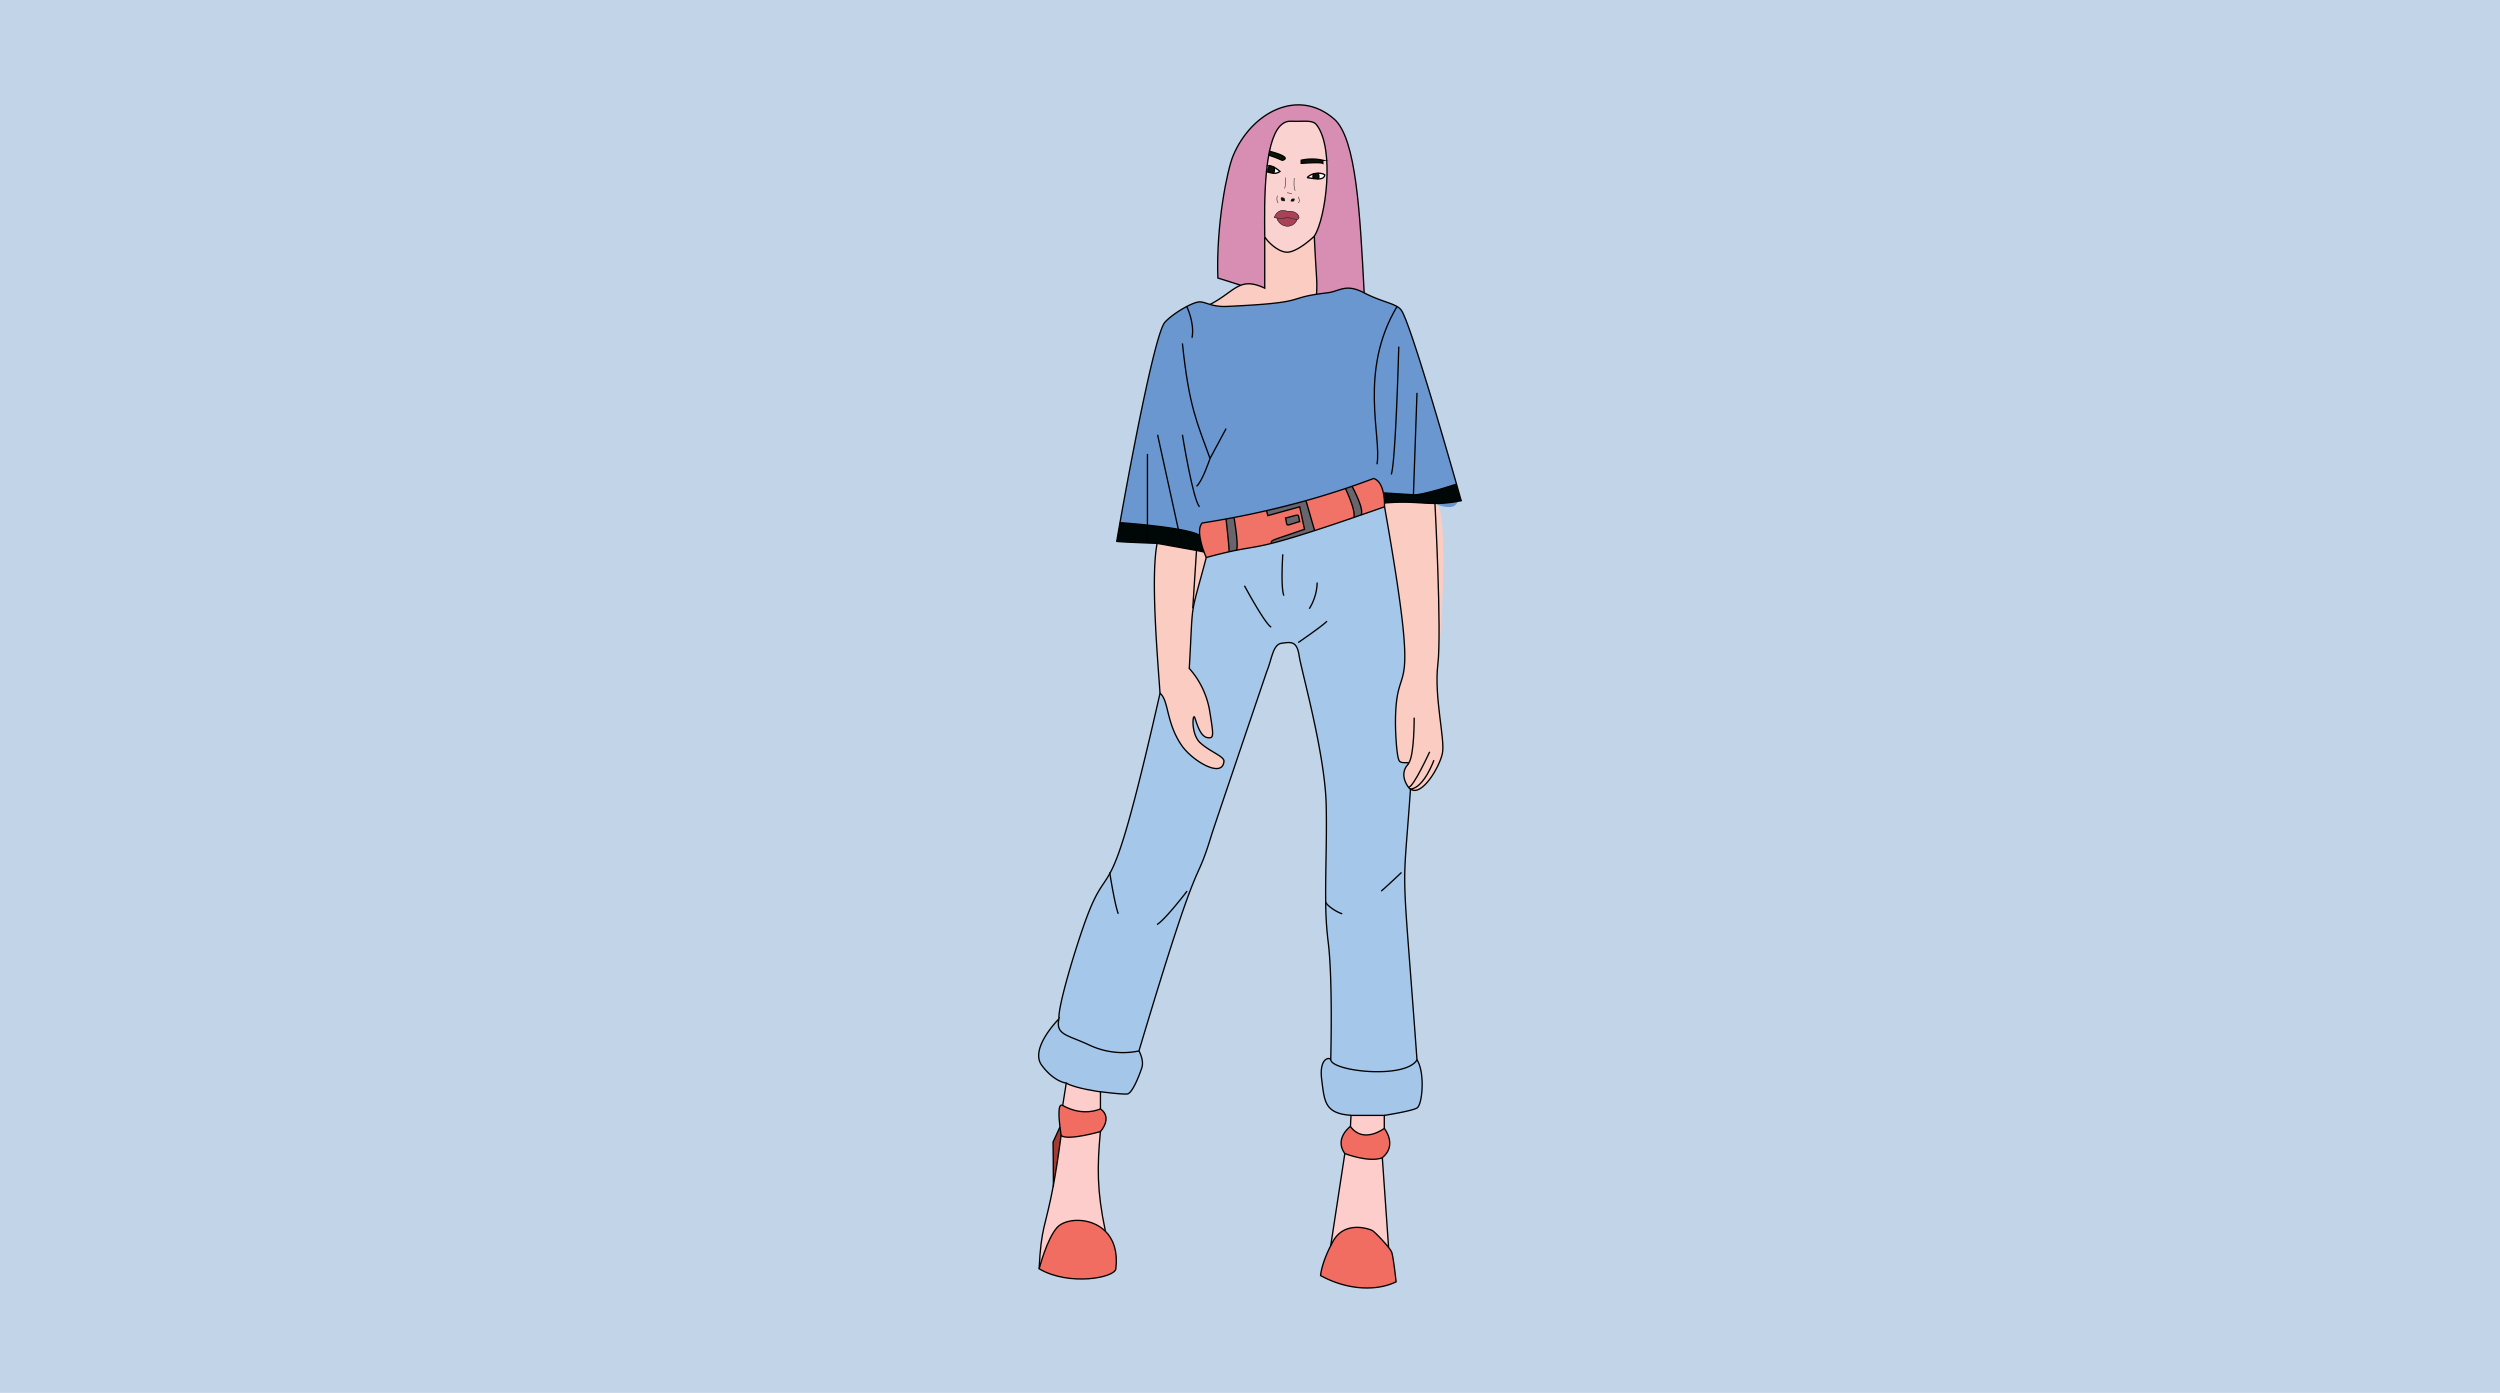 <svg xmlns="http://www.w3.org/2000/svg" viewBox="0 0 1400 780"><path fill="#c2d5e8" d="M0 0h1400v780H0z"/><path d="M594.25 635.9c-1.63 12.29-3.08 21.25-4.36 28.11.08-3.94-.18-24.45-.18-24.45l3.86-8.43c.33 2.7.68 4.77.68 4.77z" fill="#a23c30"/><path d="M594.25 635.9c3.79 3.05 22-2.21 22-2.21-1.78 19.65-2 32.7 2.79 55.68l-.08.08c-8.21-8.1-22.24-7.3-26.92-2.12-5.84 6.46-10.1 23.2-10.1 23.2 1.18-24 3.6-23.15 7.95-46.52 1.28-6.86 2.73-15.82 4.36-28.11z" fill="#fdcdcb"/><path d="M731.94 99.48a7.84 7.84 0 013.69-2.14c-.1.22-.85 1.94 0 2.65-1.07-.13-2.3-.31-3.69-.51z" fill="#fdfdfd"/><path d="M735.64 100c-.86-.71-.11-2.43 0-2.65a9.82 9.82 0 012.45-.34s1.22 2.31-.12 3.17c-.7-.03-1.46-.09-2.33-.18z" fill="#0e1408"/><path d="M722.79 112.72c2.52.8 2.2-1.43 2.2-1.43-2.29-.67-2.2 1.43-2.2 1.43zm-3.3-.29s.27-2.08-2.06-1.66c0 0-.51 2.23 2.06 1.66zm21.29-22.69a27.2 27.2 0 00-12.11 0v1.74c.32 0 10.64-.84 12.11 0zm-30.48 6.64a11 11 0 002.77.56 4.78 4.78 0 003.73-1 20.61 20.61 0 00-3.2-2.27 6 6 0 00-2.36-.83 13.13 13.13 0 00-1.66 0c.26-2.06.55-4.07.9-6 7.51 2.43 7.17 3.13 8 2.82 4-1.43-2.6-3.72-7.64-5 2.09-9.9 5.72-17.08 12-16.83 8.07.31 12.14-1 14.53 2.21 10.07 13.33 5.11 52.09-1.41 62.17 0 0-8.21 7.93-14.25 8.88s-13.54-7.58-13.54-8.84c-.06-8.46-.35-23.14 1-36.36a9.15 9.15 0 001.13.49zm10.72 22c-3.18-1.1-5.85-.54-7.49 3.47.56.12 1.07.21 1.52.28v.15c1.93 5.52 9.27 6.07 11.37.61 2.58-.37.31-5.25-5.42-4.53zm14.61-21a7.84 7.84 0 00-3.69 2.14c1.39.2 2.62.38 3.7.51.87.1 1.63.16 2.31.18 2.25 0 3.5-.48 3.87-2.17-.31-.52-1.85-1-3.75-1a9.82 9.82 0 00-2.44.3z" fill="#fad2d0"/><path d="M738 100.17c1.34-.86.15-3.17.12-3.17 1.9 0 3.44.48 3.75 1-.41 1.69-1.66 2.21-3.87 2.17z" fill="#fdfdfd"/><path d="M785 174.11c5.17 8.62 23.67 72.5 30.65 97s-19.89 6.56-24.1 5.93L774.67 276c-.73-3.51-2.27-7.09-5.47-8.06q-6 2.28-12.07 4.38l-3.68 1.25q-10.87 3.66-22.11 6.79-10.87 3-22.08 5.59-9 2.09-18.21 3.83c-1.49.29-3 .57-4.47.83-4.43.82-8.89 1.57-13.38 2.28-1.4 1.55-1.63 4.16-1.31 7-1.93-1.32-6.51-2.48-12-3.46s-11.67-1.74-17.29-2.33c-7.94-.86-14.55-1.33-15.39-1.39 5-28.25 19.45-106 25.18-112.27 2.76-3 7.79-6.47 12.19-8.77 3-1.56 5.69-2.59 7.21-2.59 1.89 0 3.54.75 5.87 1.43a28.13 28.13 0 009.8 1.09c43.53-2 33.14-4.24 49.89-6.8 1.65-.26 3.57-.52 5.83-.78 7.31-.84 10.26-5.47 20.79 0 8 4.2 14.63 5.43 18.4 7.66a7.25 7.25 0 012.63 2.43z" fill="#6a97d0"/><path d="M762.15 288.38c2.18-2.95-5-16.05-5-16.05q6.09-2.1 12.07-4.38c3.2 1 4.74 4.55 5.47 8.06a32.14 32.14 0 01.64 5.68v2.1z" fill="#f17367"/><path d="M768.41 689.06c-1.66-.87-15.39-5.77-21.95 6.15-.44.81-.86 1.59-1.25 2.35L753.1 646s13.42 5.21 21 2.37l3.51 50.26c-2.78-3.57-7.93-8.91-9.2-9.57zm6.79-64.43v7.27s-11.68 9-19-1.11l.32-6.16z" fill="#fdcdcb"/><path d="M719.89 290.08c1.3 5.16-.78 4.47 7.94 2-1.24-4.79.81-4.08-7.94-2zm-9.9-1.36l17.84-4.93 2.69 12.58c-19.16 6.66-18.63 5.86-18.63 7.92-8.38 2.09-12.27 2.37-19.53 3.82 1.5-2.1-1.32-18.35-1.32-18.35q9.21-1.76 18.21-3.83zm43.46-15.13s6 12.42 4.67 16.18c-8.67 3-15.88 5.38-21.93 7.35v-.06l-4.83-16.69q11.24-3.14 22.11-6.79z" fill="#f17367"/><path d="M793.67 620.37c-2.36 1.74-18.47 4.26-18.47 4.26h-18.63c-14.68-1.1-14.84-7.57-16.42-20s4.74-12.79 5.06-11.05c1.21 6.55 41.83 10.86 48.31 0 4.54 6.94 3.07 24.65.15 26.79z" fill="#a4c6e9"/><path d="M616.25 633.69s-18.21 5.26-22 2.21c0 0-.35-2.07-.68-4.77-.67-5.51-1.24-13.63 1.53-12.07 11.79 6.63 21.15 1.89 21.15 1.89 7.06 5.05 0 12.74 0 12.74z" fill="#f16d61"/><path d="M595.1 619.06l2-12.58c5 3 19.15 4.89 19.15 4.89V621s-9.36 4.69-21.15-1.94z" fill="#fdcdcb"/><path d="M740.78 89.74v1.74c-1.47-.84-11.79 0-12.11 0v-1.74a27.2 27.2 0 0112.11 0z" fill="#0e1408"/><path d="M659.86 296.41l2.29 10.42-14.15-2.54-5.42-.21v-10c5.61.59 11.89 1.38 17.28 2.33z" fill="#000807"/><path d="M758.12 289.77c1.36-3.76-4.67-16.18-4.67-16.18l3.68-1.25s7.2 13.1 5 16.05c-1.36.46-2.71.92-4.01 1.38z" fill="#68656c"/><path d="M661.62 417.27c-8.72-12.88-7-24.87-12-29.06-1.8-24.8-5.14-65.95-1.63-83.92l14.16 2.54 7.89 1.42 4.24.87c.68 1.86 1.24 3.09 1.24 3.09-9.52 35.79-7.2 21.69-9.52 62.11a47.5 47.5 0 0111.37 23.58c2.32 14.31 2.53 15.79-1.26 15.16s-5.69-7.16-6.95-10.95-2.49 8.89 2.99 13.89 13.47 7.58 13.26 10.32a7 7 0 01-.15 1c-1.84 8.14-17.88-1.54-23.64-10.05zm122.11 9.05c-1.69-1.69-2.32-16.63-2.32-21.26 0-41.86 15.16-.77-6.1-121.27v-2.1c13.37-1.16 20.21.2 28.26.24s3.84 71.75 1.63 90.06 4.11 42.32 2.53 49.9-11.54 24.47-17.85 20c-.5.22-7.06-7.53-1.52-13.69.33-.37.46-.62.42-.78-.14-.75-3.67.28-5.05-1.1z" fill="#fbccc2"/><path d="M747.1 66.64c12.47 10.84 14.52 53.18 16.84 97.36-10.53-5.47-13.48-.84-20.79 0-2.26.26-4.18.52-5.83.78.4-9 0-6.47-1.28-32.5 6.52-10.08 11.48-48.84 1.41-62.17-2.39-3.16-6.46-1.9-14.53-2.21-6.32-.25-9.95 6.93-12 16.83-.14.7-.28 1.41-.41 2.14-.35 1.92-.64 3.93-.9 6-.12 1-.24 2.06-.34 3.1-1.33 13.22-1 27.9-1 36.36v29.05c-6.09-2.87-10-3-13.52-1.58l-.05-.12-12.64-4c-1-30.25 5.24-60.69 8.53-68.53C700.71 63 726.85 49 747.1 66.64z" fill="#d88eb3"/><path d="M583.36 596.53c-7-9.47 9.66-26 9.66-26-2 9.23 4.93 8.93 17.65 15a44 44 0 0027.16 3s3 5.21 1.58 9.47-5.37 14.37-8.21 14.68-15-1.26-15-1.26-14.1-1.89-19.15-4.89c.05-.05-6.74-.53-13.69-10z" fill="#a4c6e9"/><path d="M662.15 306.83l-2.29-10.42c5.52 1 10.1 2.14 12 3.46a42.38 42.38 0 002.39 9.25l-4.24-.87z" fill="#000807"/><path d="M718.52 89.69c-.88.31-.54-.39-8-2.82.13-.73.27-1.44.41-2.14 4.99 1.27 11.62 3.53 7.59 4.96z" fill="#0e1408"/><path d="M774.67 276l16.85 1.05c4.21.63 24.1-5.93 24.1-5.93 1.6 5.66 2.6 9.23 2.68 9.52 0 0 0-.12-.08-.27a67.67 67.67 0 01-14.68 1.56c-8.05 0-14.89-1.4-28.26-.24a32.14 32.14 0 00-.61-5.69z" fill="#000807"/><path d="M727.83 283.79L710 288.72l-.73-2.75q11.21-2.54 22.08-5.59l4.83 16.69v.06c-11.46 3.71-18.83 5.84-24.29 7.2 0-2.06-.53-1.26 18.63-7.92z" fill="#68656c"/><path d="M581.94 710.53s4.26-16.74 10.1-23.2c4.68-5.18 18.71-6 26.92 2.12 4.37 4.29 7.1 11.1 5.93 21.08-.6 5.05-26.22 9.83-42.95 0z" fill="#f16d61"/><path d="M666 374.32c2.28-40.42-.07-26.32 9.48-62.11 5.27-1.44 9.37-2.45 12.74-3.2 1.49-.34 2.84-.62 4.1-.87 7.26-1.45 11.15-1.73 19.53-3.82 5.46-1.36 12.83-3.49 24.29-7.2 6-2 13.26-4.38 21.93-7.35 1.3-.46 2.65-.92 4-1.39l13.16-4.59c21.26 120.5 6.1 79.41 6.1 121.27 0 4.63.63 19.57 2.32 21.26 1.38 1.38 4.91.35 5 1.11 0 .16-.09.41-.42.78-5.54 6.16 1 13.91 1.52 13.69-4.57 65.48-5.08 32.07 3.64 151.63-6.48 10.86-47.1 6.55-48.31 0 0 0 1.25-45.32-1.48-66.37a190.77 190.77 0 01-1.34-22c-.21-16.41.71-34.86.28-54.37-.63-28.84-13.89-75.16-15.15-83.58s-4.63-7.58-9.69-7-5.47 8.42-8.42 15.79c0 .06-9.1 26.78-17.42 51.37l-6.73-.05a7 7 0 00.15-1c.21-2.74-7.79-5.26-13.26-10.32s-4.21-17.68-2.95-13.89 3.16 10.31 6.95 10.95 3.58-.85 1.26-15.16A47.5 47.5 0 00666 374.32z" fill="#a5c7ea"/><path d="M775.2 631.9s7.58 9.31-1.1 16.42c-7.58 2.84-21-2.37-21-2.37-6-8.37 3.15-15.16 3.15-15.16 7.27 10.11 18.95 1.11 18.95 1.11z" fill="#f16d61"/><path d="M708.25 132.32c0 1.26 7.51 9.79 13.54 8.84s14.21-8.88 14.21-8.88c1.24 26 1.68 23.49 1.28 32.5-16.75 2.56-6.36 4.8-49.89 6.8a28.13 28.13 0 01-9.8-1.09c8.13-4.19 12.29-8.82 17.1-10.7 3.54-1.39 7.43-1.29 13.52 1.58z" fill="#fbccc2"/><path d="M671.89 299.87c-.32-2.81-.09-5.42 1.31-7 4.49-.71 8.95-1.46 13.38-2.28s1.92 16.62 1.68 18.38c-3.37.75-7.47 1.76-12.74 3.2 0 0-.56-1.23-1.24-3.09a42.38 42.38 0 01-2.39-9.21z" fill="#f17367"/><path d="M642.57 294.08v10c-6.56-.26-16.78-.7-17.21-.92 0 0 .65-3.91 1.82-10.47.82.06 7.45.53 15.39 1.39z" fill="#000807"/><path d="M779.31 701.13c.94 2.37 2.52 16.68 2.52 16.68-9.75 4.85-26 5.39-42.31-3.49 0 0 .34-6.25 5.69-16.76.39-.76.81-1.54 1.25-2.35 6.56-11.92 20.29-7 21.95-6.15 1.27.66 6.42 6 9.2 9.52a13.15 13.15 0 011.7 2.55z" fill="#f16d61"/><path d="M727.83 292.06c-8.72 2.49-6.64 3.18-7.94-2 8.75-2.06 6.7-2.77 7.94 2z" fill="#68656c"/><path d="M715.05 122.11c5.6.89 3.58-1.29 9.94.6a3.41 3.41 0 001.41.16c-2.1 5.46-9.44 4.91-11.37-.61z" fill="#a94257"/><path d="M709.23 96c.1-1 .22-2.08.34-3.1a13.13 13.13 0 011.66 0 2.76 2.76 0 00-.93 3.52 9.15 9.15 0 01-1.07-.42z" fill="#fdfdfd"/><path d="M688.26 309c.24-1.76-1.68-18.38-1.68-18.38 1.49-.26 3-.54 4.47-.83 0 0 2.82 16.25 1.32 18.35-1.27.25-2.62.53-4.11.86z" fill="#68656c"/><path d="M713.07 96.94a11 11 0 01-2.77-.56 2.76 2.76 0 01.93-3.52 6 6 0 012.36.83s.49 2.4-.52 3.25z" fill="#0e1408"/><path d="M649.62 388.21c5 4.19 3.28 16.18 12 29.06 5.76 8.51 21.8 18.19 23.64 10.05l6.73.05c-6.68 19.73-12.88 38.1-13.53 40.21-10.21 33.5-4.66.38-40.63 120.9a44 44 0 01-27.16-3c-12.72-6.07-19.69-5.77-17.65-15-.55-6.16 7.13-32.58 13.44-50.9 7.5-21.75 10.73-22.54 15.06-30.49 5.05-9.24 11.6-28.15 28.1-100.88z" fill="#a5c7ea"/><path d="M713.07 96.94c1-.85.52-3.23.52-3.23A20.61 20.61 0 01716.8 96a4.78 4.78 0 01-3.73.94z" fill="#fdfdfd"/><path d="M725 122.71c-6.36-1.89-4.34.29-9.94-.6-.45-.07-1-.16-1.52-.28 1.64-4 4.31-4.57 7.49-3.47 5.71-.72 7.93 4.16 5.38 4.51a3.41 3.41 0 01-1.41-.16z" fill="#a94257"/><path d="M717.43 110.77c2.33-.42 2.06 1.66 2.06 1.66-2.57.57-2.06-1.66-2.06-1.66zm7.57.52s.32 2.23-2.2 1.43c-.01 0-.1-2.1 2.2-1.43z" fill="#0e1408"/><path d="M777.61 698.58c-2.78-3.52-7.93-8.86-9.2-9.52-1.66-.87-15.39-5.77-21.95 6.15-.44.81-.86 1.59-1.25 2.35-5.35 10.51-5.69 16.76-5.69 16.76 16.27 8.88 32.56 8.34 42.31 3.49 0 0-1.58-14.31-2.52-16.68a13.15 13.15 0 00-1.7-2.54" fill="none" stroke="#000" stroke-miterlimit="10" stroke-width=".75"/><path d="M745.21 697.59v0L753.1 646s13.42 5.21 21 2.37l3.51 50.26h0m-3.51-50.31c8.68-7.11 1.1-16.42 1.1-16.42s-11.68 9-19-1.11c0 0-9.15 6.79-3.15 15.16m22.15-14.05v-7.27h-18.63l-.32 6.16m-174.31 79.74c16.73 9.83 42.35 5.05 42.95 0 1.17-10-1.56-16.79-5.93-21.08-8.21-8.1-22.24-7.3-26.92-2.12-5.84 6.46-10.1 23.2-10.1 23.2z" fill="none" stroke="#000" stroke-miterlimit="10" stroke-width=".75"/><path d="M619 689.37c-4.83-23-4.57-36-2.79-55.68 0 0-18.21 5.26-22 2.21-1.63 12.29-3.08 21.25-4.36 28.11-4.35 23.37-6.77 22.48-7.95 46.52" fill="none" stroke="#000" stroke-miterlimit="10" stroke-width=".75"/><path d="M616.25 633.69s7.06-7.69 0-12.74c0 0-9.36 4.74-21.15-1.89-2.77-1.56-2.2 6.56-1.53 12.07.33 2.7.68 4.77.68 4.77" fill="none" stroke="#000" stroke-miterlimit="10" stroke-width=".75"/><path d="M593.57 631.13l-3.86 8.43s.26 20.51.18 24.45v.63M616.25 621v-9.58s-14.1-1.89-19.15-4.89l-2 12.58" fill="none" stroke="#000" stroke-miterlimit="10" stroke-width=".75"/><path d="M616.25 611.37s12.11 1.58 15 1.26 6.75-10.42 8.16-14.63-1.58-9.47-1.58-9.47a44 44 0 01-27.16-3c-12.72-6.07-19.69-5.77-17.65-15 0 0-16.61 16.58-9.66 26s13.74 10 13.74 10m178.1 18.1s16.11-2.52 18.47-4.26c2.92-2.14 4.39-19.85-.15-26.84-6.48 10.86-47.1 6.55-48.31 0-.32-1.74-6.64-1.42-5.06 11.05s1.74 18.95 16.42 20m-64.21-316.44c-1.26.25-2.61.53-4.1.87-3.37.75-7.47 1.76-12.74 3.2-9.52 35.79-7.2 21.69-9.52 62.11a47.5 47.5 0 0111.37 23.58c2.32 14.31 2.53 15.79-1.26 15.16s-5.69-7.16-6.95-10.95-2.49 8.89 2.99 13.89 13.47 7.58 13.26 10.32a7 7 0 01-.15 1c-1.84 8.14-17.88-1.54-23.64-10.05-8.72-12.88-7-24.87-12-29.06-16.5 72.73-23 91.64-28.1 100.88-4.33 8-7.56 8.74-15.06 30.49-6.31 18.32-14 44.74-13.44 50.9" fill="none" stroke="#000" stroke-miterlimit="10" stroke-width=".75"/><path d="M793.52 593.53c-8.72-119.56-8.21-86.15-3.64-151.63-.5.22-7.06-7.53-1.52-13.69.33-.37.46-.62.42-.78-.14-.76-3.67.27-5-1.11-1.69-1.69-2.32-16.63-2.32-21.26 0-41.86 15.16-.77-6.1-121.27l-13.16 4.59c-1.38.47-2.73.93-4 1.39-8.67 3-15.88 5.38-21.93 7.35-11.46 3.71-18.83 5.84-24.29 7.2-8.38 2.09-12.27 2.37-19.53 3.82m49.94 196.98a190.77 190.77 0 001.34 22c2.73 21.05 1.48 66.37 1.48 66.37" fill="none" stroke="#000" stroke-miterlimit="10" stroke-width=".75"/><path d="M637.83 588.48c36-120.52 30.42-87.4 40.63-120.9.65-2.11 6.85-20.48 13.53-40.21 8.32-24.59 17.4-51.31 17.42-51.37 3-7.37 3.37-15.15 8.42-15.79s8.42-1.47 9.69 7 14.48 54.69 15.15 83.53c.43 19.51-.49 38-.28 54.37m31.07-6.11c.64-.32 9.45-8.56 11.37-10.42m-42.44 16.53h0c.15 1.46 5.48 5.48 9.28 6.62M664.78 499s-12.21 16-16.84 18.74m-26.5-29.21l.08.56c.49 3.05 2.85 17.71 4.73 22.65m111.37-185.53a29.22 29.22 0 01-4.42 14.69m-6.2 18.94s14.06-9.63 16.11-12m-24.75-37.42s-1.26 18.79.63 23.14m-22.1-5.56s11.52 21.47 15 23.21m63.42-67.42v-2.1a32.14 32.14 0 00-.64-5.68c-.73-3.51-2.27-7.09-5.47-8.06q-6 2.28-12.07 4.38l-3.68 1.25q-10.87 3.66-22.11 6.79-10.87 3-22.08 5.59-9 2.09-18.21 3.83c-1.49.29-3 .57-4.47.83-4.43.82-8.89 1.57-13.38 2.28-1.4 1.55-1.63 4.16-1.31 7a42.38 42.38 0 002.39 9.25c.68 1.86 1.24 3.09 1.24 3.09" fill="none" stroke="#000" stroke-miterlimit="10" stroke-width=".75"/><path d="M753.45 273.59s6 12.42 4.67 16.18c0 0 0 0 0 0m-.99-17.44s7.2 13.1 5 16.05h0m-75.55 2.25s1.92 16.62 1.68 18.38a.27.27 0 010 .11m2.79-19.33s2.82 16.25 1.32 18.35h0a.28.28 0 01-.08.11m39.05-27.88l4.83 16.69M709.26 286l.73 2.75 17.84-4.93 2.69 12.58c-19.16 6.66-18.63 5.86-18.63 7.92" fill="none" stroke="#000" stroke-miterlimit="10" stroke-width=".75"/><path d="M719.89 290.08c1.3 5.16-.78 4.47 7.94 2-1.24-4.79.81-4.08-7.94-2zm-70.27 98.13c-1.8-24.8-5.14-65.95-1.63-83.92l14.16 2.54 7.89 1.42-2.1 32.38m2.1-32.38l4.24.87m144.05-28.48s0-.12-.08-.27a67.67 67.67 0 01-14.68 1.56c-8.05 0-14.89-1.4-28.26-.24" fill="none" stroke="#000" stroke-miterlimit="10" stroke-width=".75"/><path d="M648 304.29l-5.42-.21c-6.56-.26-16.78-.7-17.21-.92 0 0 .65-3.91 1.82-10.47 5-28.25 19.45-106 25.18-112.27 2.76-3 7.79-6.47 12.19-8.77 3-1.56 5.69-2.59 7.21-2.59 1.89 0 3.54.75 5.87 1.43a28.13 28.13 0 009.8 1.09c43.53-2 33.14-4.24 49.89-6.8 1.65-.26 3.57-.52 5.83-.78 7.31-.84 10.26-5.47 20.79 0 8 4.2 14.63 5.43 18.4 7.66a7.25 7.25 0 012.65 2.45c5.17 8.62 23.67 72.5 30.65 97h0c1.6 5.66 2.6 9.23 2.68 9.52h0m-35.02-86.52s-1.69 64.63-4.21 71.58" fill="none" stroke="#000" stroke-miterlimit="10" stroke-width=".75"/><path d="M782.34 171.65h0C760.62 208 773.9 245 771.1 260m44.52 11.13s-19.89 6.56-24.1 5.93l2-57.06m-18.86 56.01h.01l16.85 1.05M664.55 171.65s4.55 9 3 17.51m-5.4 3.16c3.77 35.84 8.25 44.36 15.47 64.42l9-16.74m-9 16.74s-4.42 13.18-7.58 15.59m-7.89-28.85s6 37 9.61 40.31m-23.51-40.31l11.61 52.93 2.29 10.42m-19.58-52.62v49.87" fill="none" stroke="#000" stroke-miterlimit="10" stroke-width=".75"/><path d="M627.09 292.68h.09c.84.06 7.45.53 15.39 1.39 5.62.59 11.9 1.38 17.29 2.33s10.1 2.14 12 3.46m36.39-167.54c0 1.26 7.51 9.79 13.54 8.84s14.21-8.88 14.21-8.88c1.24 26 1.68 23.49 1.28 32.5a.34.34 0 000 .1m-59.65 5.61c8.13-4.19 12.29-8.82 17.1-10.7 3.54-1.39 7.43-1.29 13.52 1.58v-29.05" fill="none" stroke="#000" stroke-miterlimit="10" stroke-width=".75"/><path d="M763.94 164c-2.32-44.18-4.37-86.52-16.84-97.36C726.85 49 700.71 63 690.57 87.16 687.28 95 681 125.44 682 155.69l12.64 4" fill="none" stroke="#000" stroke-miterlimit="10" stroke-width=".75"/><path d="M708.25 132.32c-.06-8.46-.35-23.14 1-36.36.1-1 .22-2.08.34-3.1.26-2.06.55-4.07.9-6 .13-.73.27-1.44.41-2.14 2.09-9.9 5.72-17.08 12-16.83 8.07.31 12.14-1 14.53 2.21 10.07 13.33 5.11 52.09-1.41 62.17" fill="none" stroke="#000" stroke-miterlimit="10" stroke-width=".75"/><path d="M711.23 92.86a13.13 13.13 0 00-1.66 0h-.09m-.26 3.14h0a9.15 9.15 0 001.07.42 11 11 0 002.77.56 4.78 4.78 0 003.73-1 20.61 20.61 0 00-3.2-2.27 6 6 0 00-2.36-.83m-.99-6.09l.23.08c7.51 2.43 7.17 3.13 8 2.82 4-1.43-2.6-3.72-7.64-5h-.22m18.06 6.79c.32 0 10.64-.84 12.11 0v-1.74a27.2 27.2 0 00-12.11 0zm9.33 8.69c-.68 0-1.44-.08-2.31-.18-1.08-.13-2.31-.31-3.7-.51a7.84 7.84 0 013.69-2.14 9.82 9.82 0 012.45-.34c1.9 0 3.44.48 3.75 1-.37 1.69-1.62 2.21-3.87 2.17" fill="none" stroke="#000" stroke-miterlimit="10" stroke-width=".75"/><path d="M720 99.42c0 .66.08 5-.76 6.14" fill="none" stroke="#000" stroke-miterlimit="10" stroke-width=".25"/><path d="M724.74 99.67c0 1-.44 5.72.59 7.1" fill="none" stroke="#000" stroke-linejoin="round" stroke-width=".25"/><path d="M727.16 110.23s1 2.88-.14 3.37m-11.72-4s-.73 3 .52 4m3.67-1.17s.27-2.08-2.06-1.66c0 0-.51 2.23 2.06 1.66zm3.93-3.94a10.79 10.79 0 00-2.65-.5m5.63 14.88c2.55-.35.33-5.23-5.38-4.51-3.18-1.1-5.85-.54-7.49 3.47.56.12 1.07.21 1.52.28 5.6.89 3.58-1.29 9.94.6a3.41 3.41 0 001.41.16zm0 0c-2.1 5.46-9.44 4.91-11.37-.61" fill="none" stroke="#000" stroke-miterlimit="10" stroke-width=".25"/><path d="M791.94 401.9s.11 21.7-3.16 25.53m11.84-6.43s-9.15 20-11.84 19.87" fill="none" stroke="#000" stroke-miterlimit="10" stroke-width=".75"/><path d="M803 425.69s-5.53 15.52-13.11 16.21c6.31 4.47 16.24-12.29 17.85-20S803 390.32 805.2 372s-1.63-90.06-1.63-90.06" fill="none" stroke="#000" stroke-miterlimit="10" stroke-width=".75"/><path d="M735.64 97.32h0c-.1.22-.85 1.94 0 2.65" fill="none" stroke="#000" stroke-linecap="round" stroke-linejoin="round" stroke-width=".75"/><path fill="none" stroke="#000" stroke-miterlimit="10" stroke-width=".75" d="M737.96 100.17h-.01"/><path d="M738.08 97s1.22 2.31-.12 3.17m-24.37-6.46s.49 2.38-.52 3.23L713 97" fill="none" stroke="#000" stroke-linecap="round" stroke-linejoin="round" stroke-width=".75"/><path d="M711.24 92.86h0a2.76 2.76 0 00-.93 3.52" fill="none" stroke="#000" stroke-miterlimit="10" stroke-width=".75"/><path d="M711.25 92.85h0" fill="none" stroke="#000" stroke-linecap="round" stroke-linejoin="round" stroke-width=".75"/></svg>
